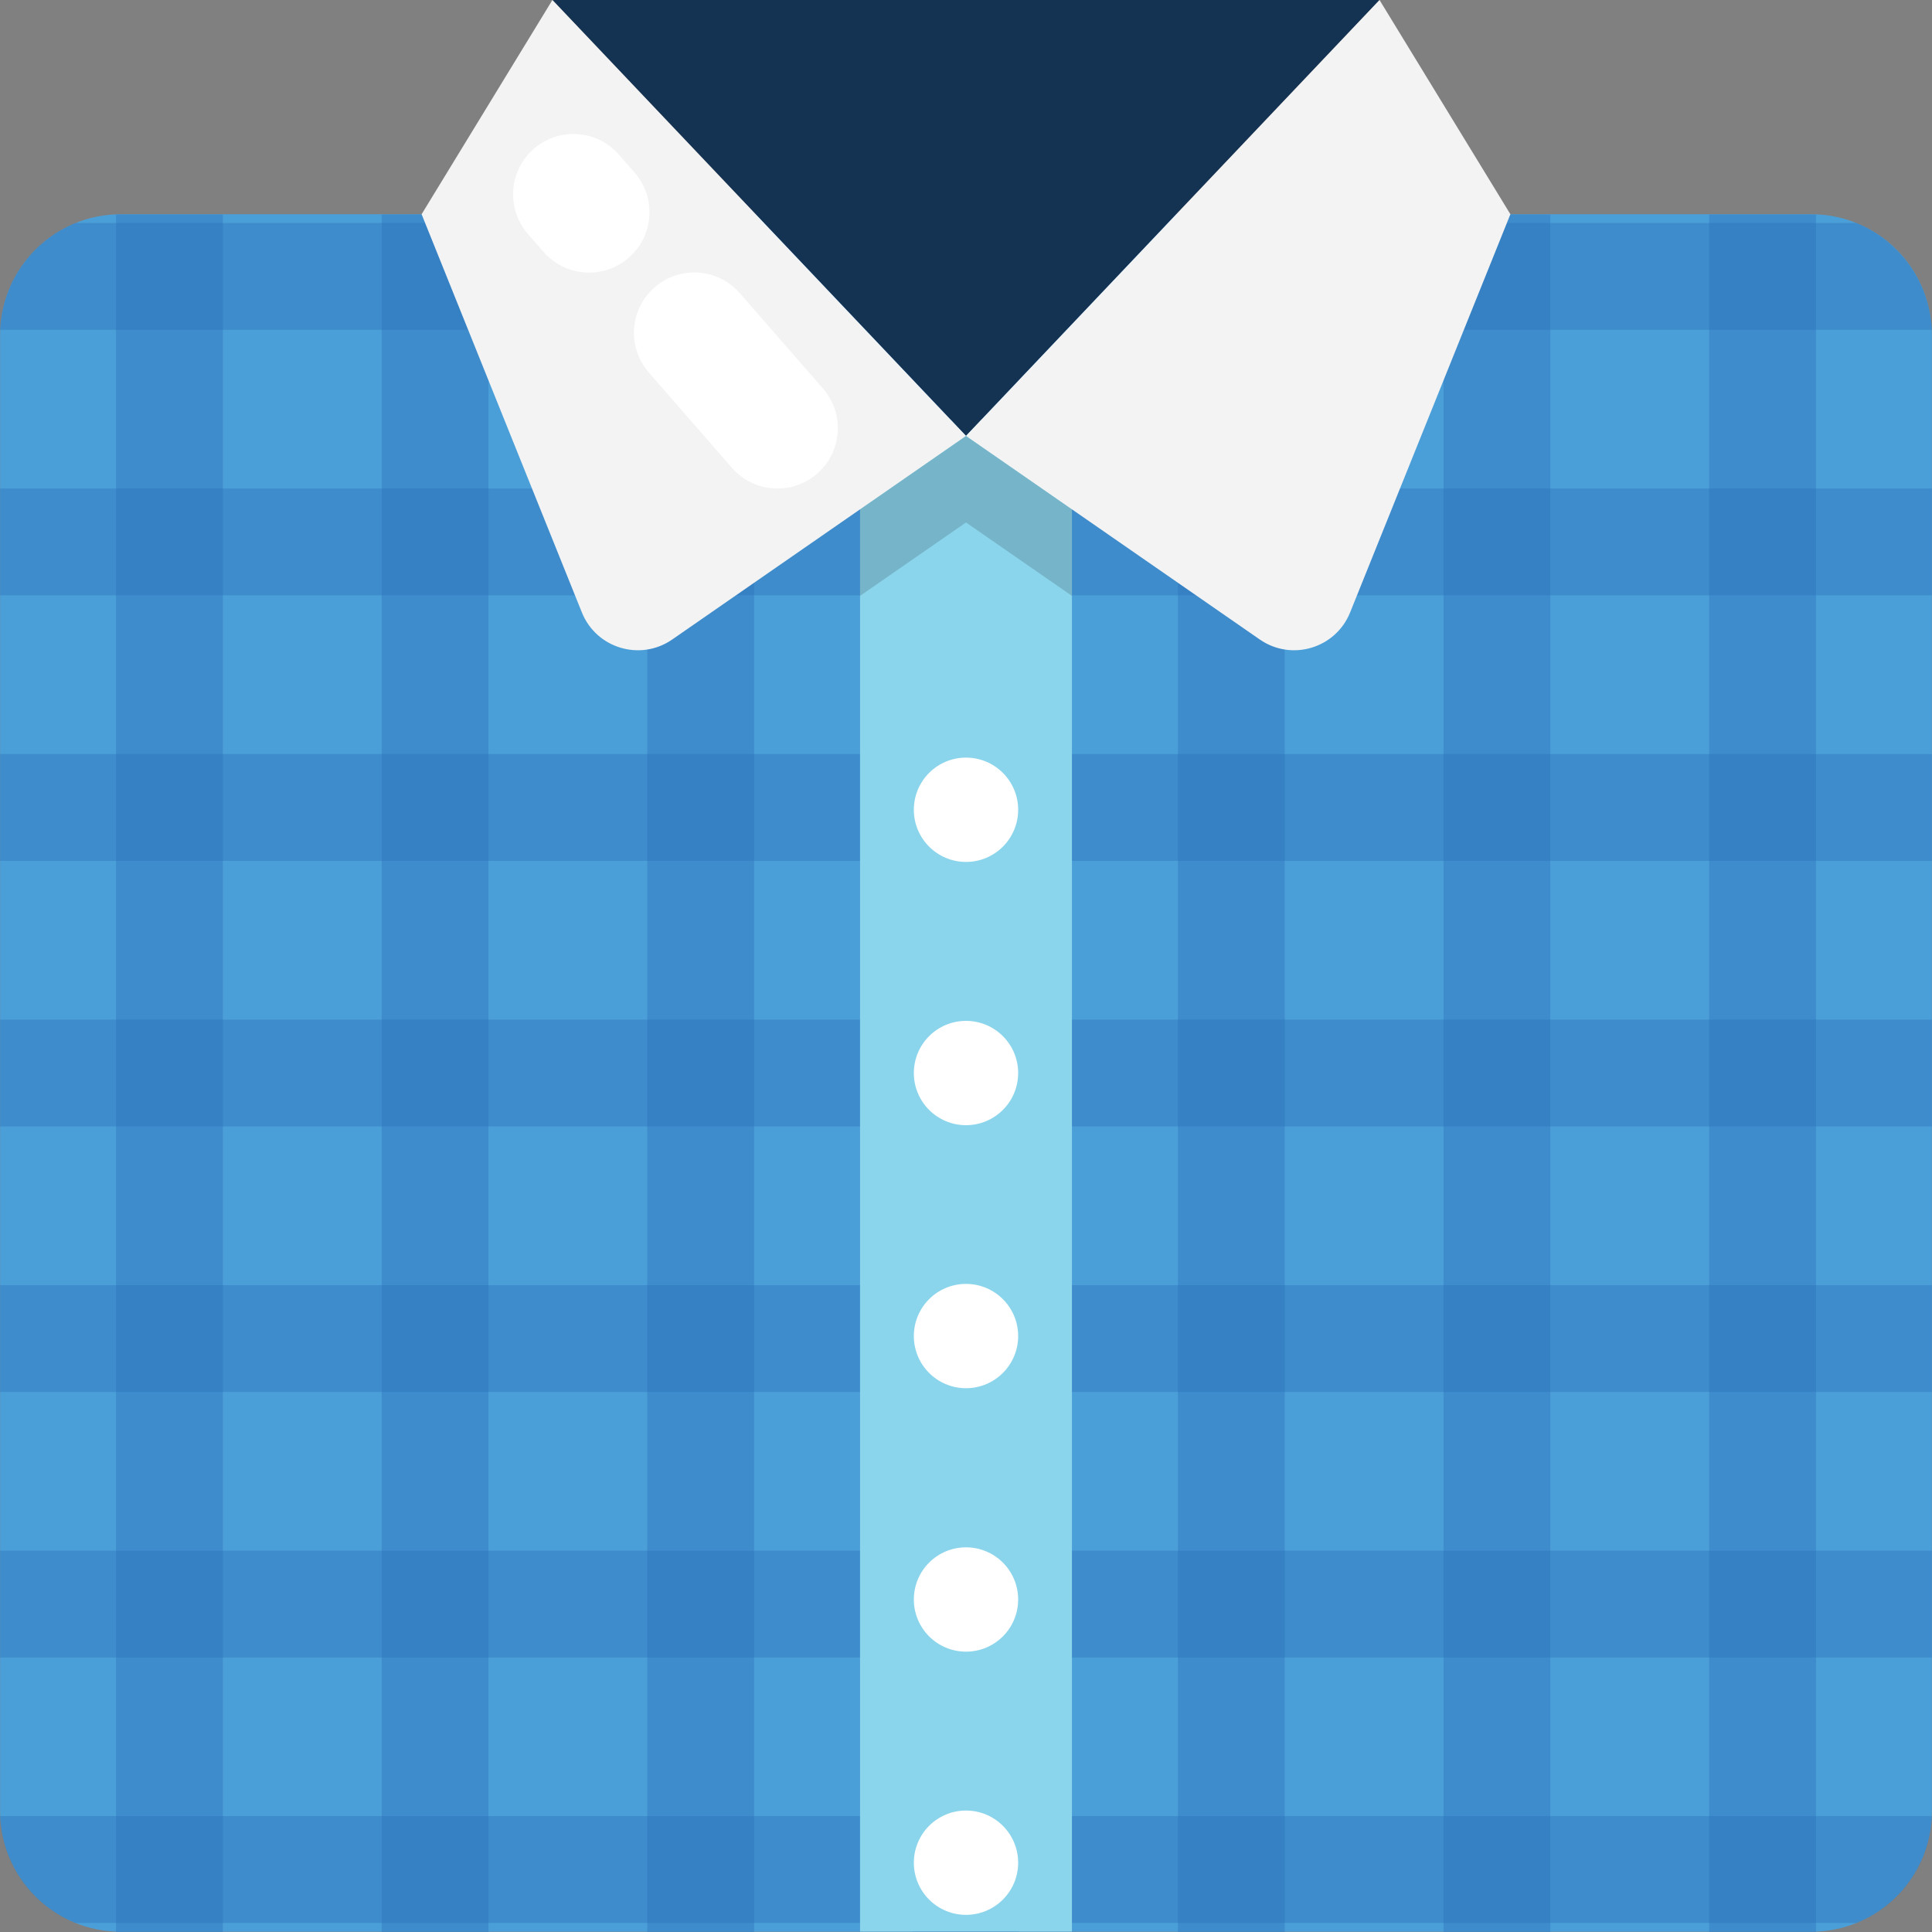 <?xml version="1.0" encoding="iso-8859-1"?>
<!-- Generator: Adobe Illustrator 19.0.0, SVG Export Plug-In . SVG Version: 6.00 Build 0)  -->
<svg version="1.1" id="Capa_1" xmlns="http://www.w3.org/2000/svg" xmlns:xlink="http://www.w3.org/1999/xlink" x="0px" y="0px"
	 viewBox="0 0 512.064 512.064" style="enable-background:new 0 0 512.064 512.064;" xml:space="preserve">
<rect x="0" y="0" width="512.064" height="512.064" fill="#808080" stroke="none"/>
<path style="fill:#4B9FD8;" d="M480.032,512h-448c-17.68,0-32-14.336-32-32V88.784c0-17.68,14.32-32,32-32h448
	c17.68,0,32,14.32,32,32V480C512.032,497.68,497.696,512,480.032,512z"/>
<g style="opacity:0.4;">
	<rect x="30.752" y="56.864" style="fill:#2B71B8;" width="28.32" height="455.2"/>
	<rect x="101.152" y="56.864" style="fill:#2B71B8;" width="28.32" height="455.2"/>
	<rect x="171.552" y="56.864" style="fill:#2B71B8;" width="28.32" height="455.2"/>
	<rect x="241.792" y="56.864" style="fill:#2B71B8;" width="28.32" height="455.2"/>
	<rect x="312.192" y="56.864" style="fill:#2B71B8;" width="28.32" height="455.2"/>
	<rect x="382.592" y="56.864" style="fill:#2B71B8;" width="28.32" height="455.2"/>
	<rect x="452.992" y="56.864" style="fill:#2B71B8;" width="28.32" height="455.2"/>
</g>
<g style="opacity:0.4;">
	<path style="fill:#2B71B8;" d="M512.032,87.424h-512c0.64-12.96,8.64-23.68,20-28.32h472
		C503.232,63.744,511.392,74.464,512.032,87.424z"/>
	<rect x="0.032" y="129.472" style="fill:#2B71B8;" width="512" height="28.32"/>
	<rect x="0.032" y="199.856" style="fill:#2B71B8;" width="512" height="28.32"/>
	<rect x="0.032" y="270.24" style="fill:#2B71B8;" width="512" height="28.32"/>
	<rect x="0.032" y="340.608" style="fill:#2B71B8;" width="512" height="28.32"/>
	<rect x="0.032" y="410.992" style="fill:#2B71B8;" width="512" height="28.32"/>
	<path style="fill:#2B71B8;" d="M512.032,481.344c-0.48,12.8-8.64,23.84-20,28.32h-472c-11.36-4.48-19.52-15.52-20-28.32H512.032z"
		/>
</g>
<rect x="227.952" y="111.312" style="fill:#8BD5EC;" width="56.16" height="400.64"/>
<polygon style="fill:#143252;" points="256.032,115.536 146.416,0 365.632,0 "/>
<g>
	<path style="fill:#F3F3F3;" d="M365.632,0l-109.6,115.536l77.856,53.952c8.432,5.856,20.128,2.352,23.952-7.168l42.48-105.536
		L365.632,0z"/>
	<path style="fill:#F3F3F3;" d="M146.416,0l109.616,115.536l-77.856,53.952c-8.432,5.856-20.128,2.352-23.952-7.168l-42.48-105.536
		L146.416,0z"/>
</g>
<g style="opacity:0.15;">
	<polygon style="fill:#010101;" points="256.032,115.552 227.952,135.008 227.952,157.936 256.032,138.48 284.112,157.936 
		284.112,135.008 	"/>
</g>
<g>
	<circle style="fill:#FFFFFF;" cx="256.032" cy="214.624" r="13.824"/>
	<circle style="fill:#FFFFFF;" cx="256.032" cy="284.4" r="13.824"/>
	<circle style="fill:#FFFFFF;" cx="256.032" cy="354.112" r="13.824"/>
	<circle style="fill:#FFFFFF;" cx="256.032" cy="423.936" r="13.824"/>
	<circle style="fill:#FFFFFF;" cx="256.032" cy="493.696" r="13.824"/>
	<path style="fill:#FFFFFF;" d="M173.504,76.16c-6.656,5.808-7.36,15.904-1.536,22.576L194,124
		c5.808,6.656,15.92,7.344,22.576,1.536s7.36-15.904,1.536-22.576L196.08,77.696C190.256,71.04,180.16,70.352,173.504,76.16z"/>
	<path style="fill:#FFFFFF;" d="M141.472,39.456c-6.656,5.808-7.344,15.904-1.536,22.576l4.144,4.736
		c5.808,6.672,15.92,7.344,22.576,1.536S174,52.4,168.192,45.728l-4.144-4.736C158.24,34.336,148.128,33.648,141.472,39.456z"/>
</g>
<g>
</g>
<g>
</g>
<g>
</g>
<g>
</g>
<g>
</g>
<g>
</g>
<g>
</g>
<g>
</g>
<g>
</g>
<g>
</g>
<g>
</g>
<g>
</g>
<g>
</g>
<g>
</g>
<g>
</g>
</svg>
